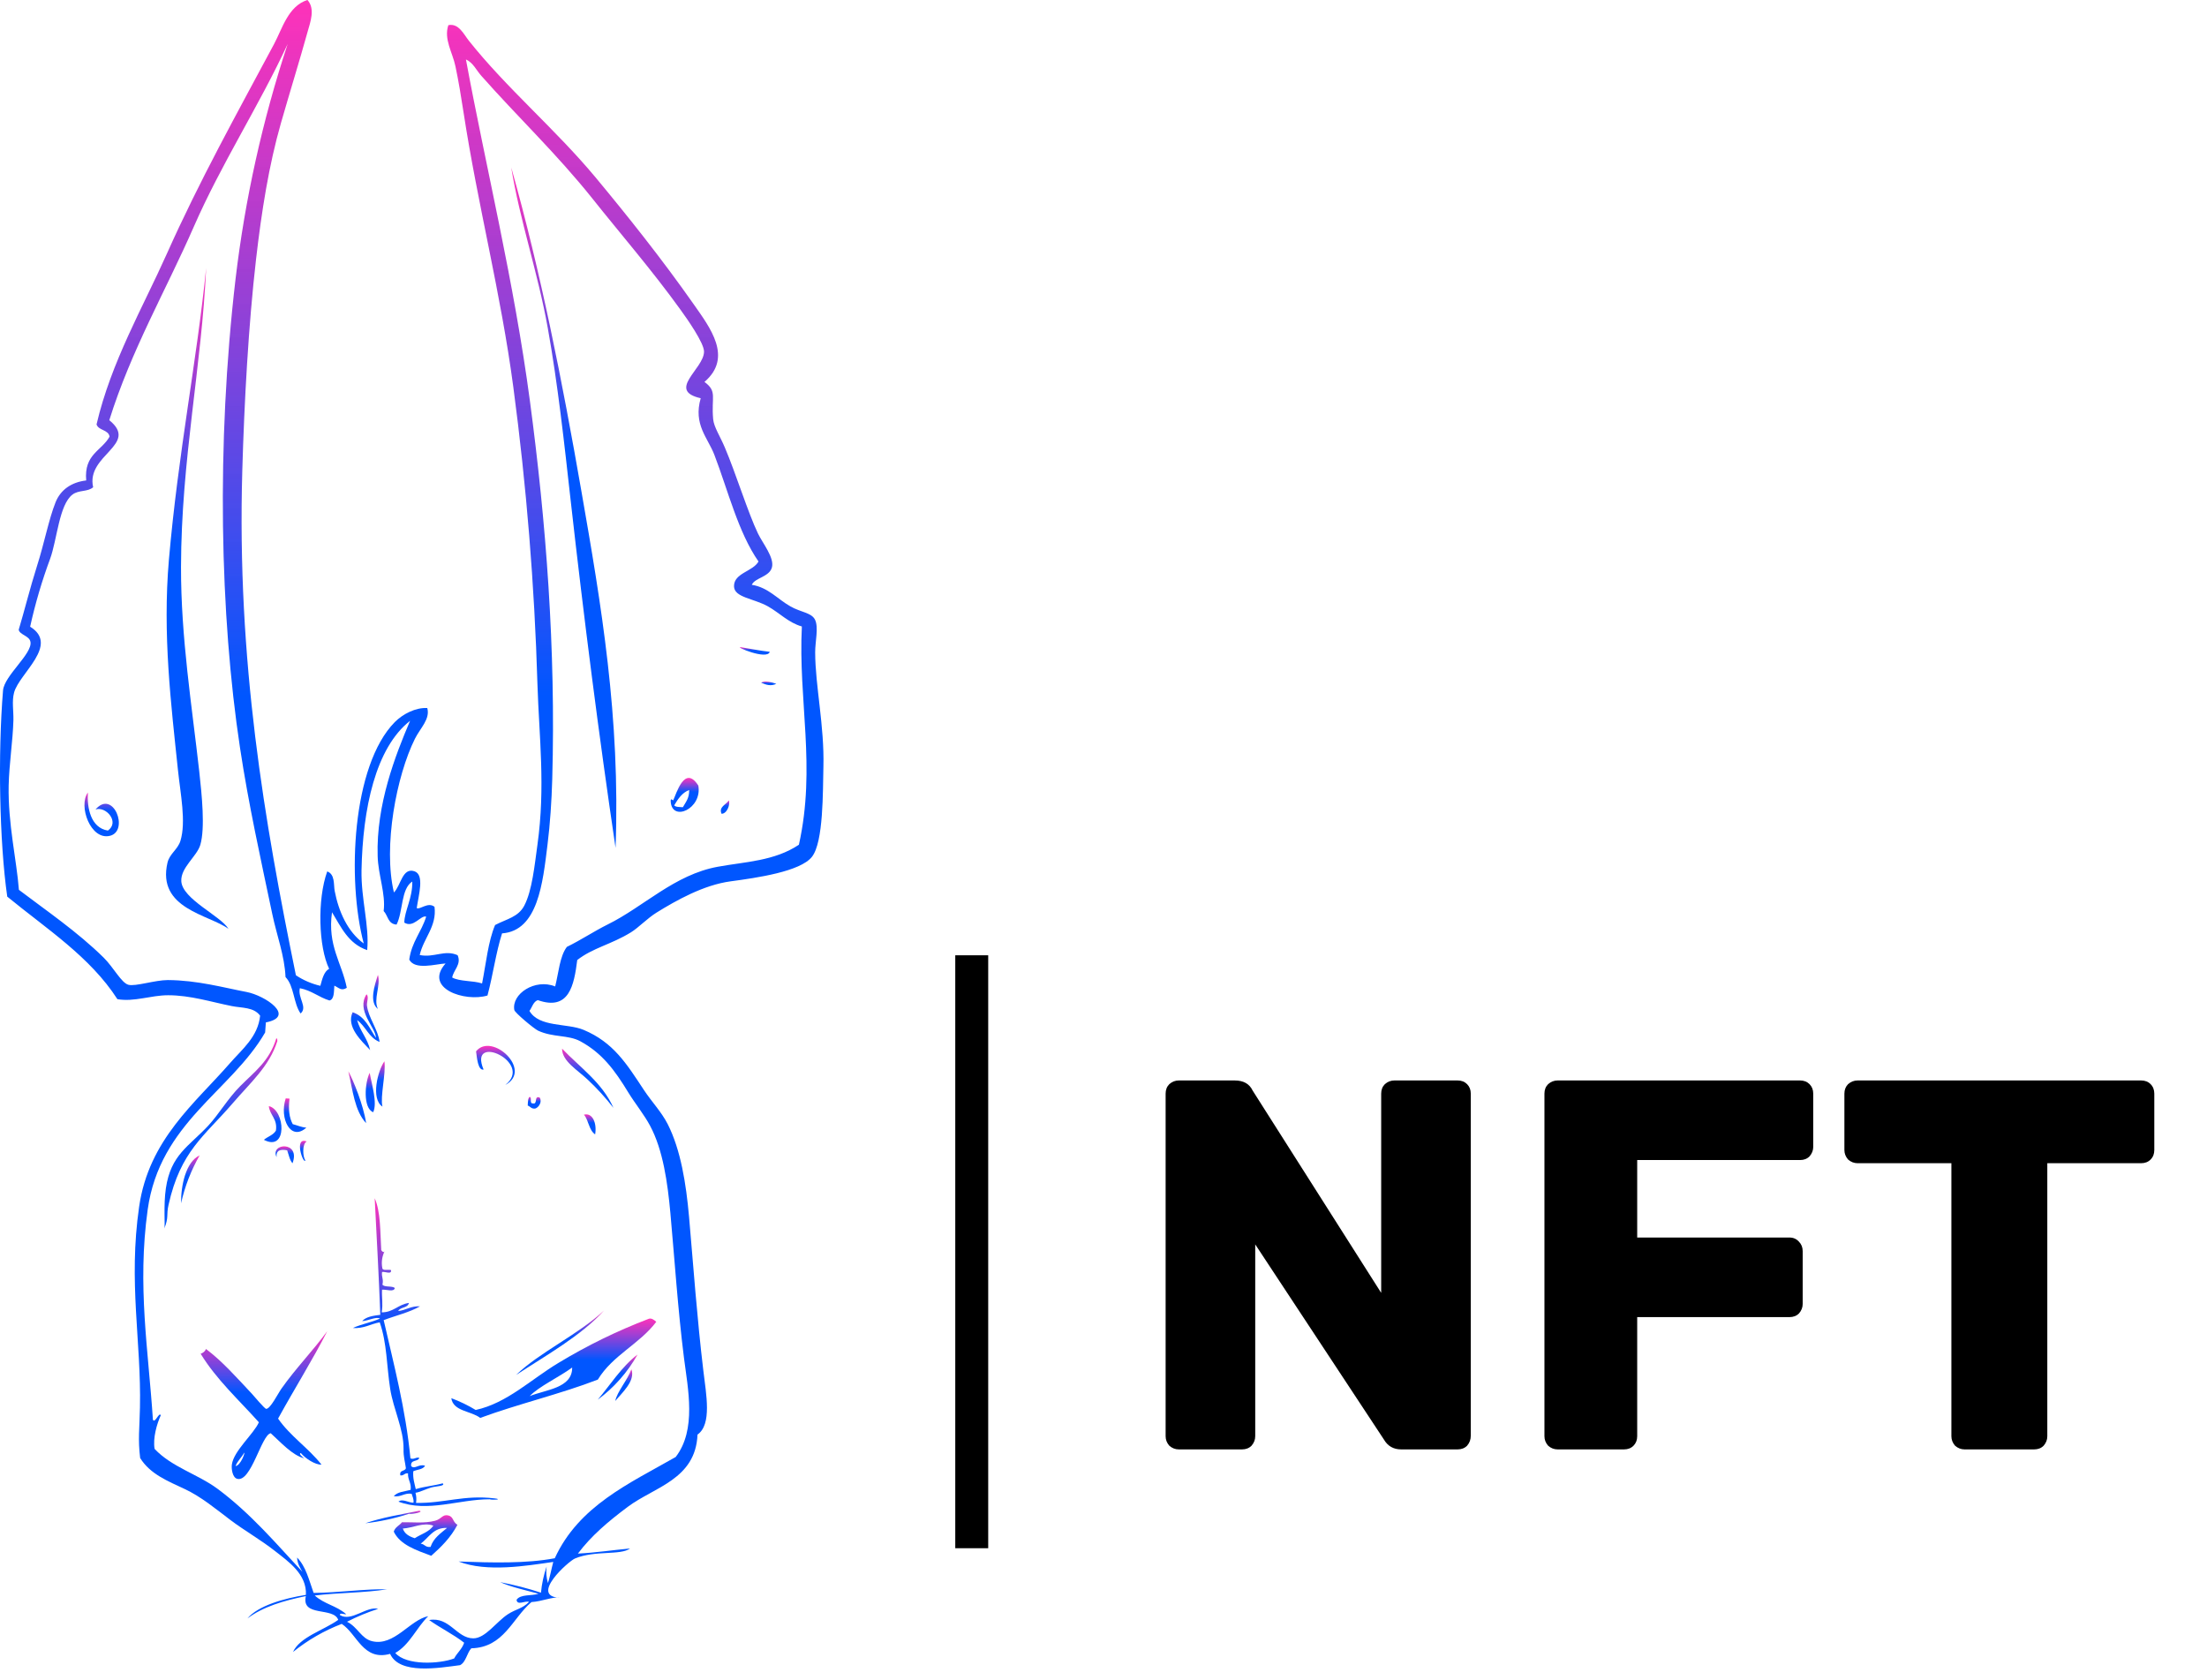 <svg width="67" height="51" viewBox="0 0 67 51" fill="none" xmlns="http://www.w3.org/2000/svg">
<g clip-path="url(#clip0)">
<path fill-rule="evenodd" clip-rule="evenodd" d="M23.368 19.787C23.296 20.053 22.261 19.613 22.495 19.648C22.639 19.669 23.086 19.759 23.368 19.787Z" fill="url(#paint0_linear)"/>
<path fill-rule="evenodd" clip-rule="evenodd" d="M23.109 20.726C23.203 20.647 23.47 20.721 23.567 20.759C23.399 20.838 23.263 20.791 23.109 20.726Z" fill="url(#paint1_linear)"/>
<path fill-rule="evenodd" clip-rule="evenodd" d="M21.2 23.848C21.323 24.557 20.394 24.966 20.361 24.326C20.354 24.202 20.432 24.314 20.439 24.293C20.533 24.097 20.784 23.2 21.2 23.848ZM20.467 24.448C20.512 24.504 20.63 24.497 20.731 24.505C20.814 24.353 20.927 24.236 20.922 23.982C20.706 24.064 20.584 24.253 20.467 24.448Z" fill="url(#paint2_linear)"/>
<path fill-rule="evenodd" clip-rule="evenodd" d="M22.125 24.298C22.175 24.412 22.074 24.705 21.905 24.704C21.812 24.493 22.044 24.43 22.125 24.298Z" fill="url(#paint3_linear)"/>
<path fill-rule="evenodd" clip-rule="evenodd" d="M11.473 29.595C11.566 29.917 11.326 30.335 11.473 30.63C11.201 30.417 11.372 29.91 11.473 29.595Z" fill="url(#paint4_linear)"/>
<path fill-rule="evenodd" clip-rule="evenodd" d="M11.414 31.508C11.402 31.179 10.806 30.682 11.127 30.183C11.208 30.261 11.127 30.417 11.141 30.53C11.183 30.897 11.479 31.256 11.523 31.63C11.193 31.499 11.105 31.157 10.842 30.968C10.932 31.307 11.161 31.526 11.237 31.878C10.977 31.603 10.501 31.171 10.705 30.729C11.088 30.858 11.216 31.216 11.414 31.508Z" fill="url(#paint5_linear)"/>
<path fill-rule="evenodd" clip-rule="evenodd" d="M8.388 31.522C8.425 31.522 8.414 31.57 8.42 31.601C8.179 32.373 7.59 32.877 7.061 33.496C6.202 34.493 5.48 34.943 5.116 36.578C5.044 36.892 5.13 36.946 4.988 37.294C5.02 37.214 4.958 36.596 5.036 36.072C5.187 35.05 5.73 34.807 6.325 34.169C6.638 33.833 6.919 33.345 7.292 32.973C7.743 32.519 8.173 32.218 8.388 31.522Z" fill="url(#paint6_linear)"/>
<path fill-rule="evenodd" clip-rule="evenodd" d="M11.67 32.218C11.72 32.605 11.536 33.288 11.61 33.594C11.251 33.355 11.466 32.508 11.67 32.218Z" fill="url(#paint7_linear)"/>
<path fill-rule="evenodd" clip-rule="evenodd" d="M11.223 32.568C11.283 32.913 11.463 33.483 11.329 33.764C11.014 33.639 11.075 32.862 11.223 32.568Z" fill="url(#paint8_linear)"/>
<path fill-rule="evenodd" clip-rule="evenodd" d="M16.078 33.297C16.163 33.319 16.058 33.506 16.179 33.496C16.332 33.536 16.203 33.249 16.383 33.319C16.468 33.447 16.355 33.623 16.244 33.654C16.123 33.664 16.101 33.589 16.021 33.562C16.028 33.46 16.022 33.343 16.078 33.297Z" fill="url(#paint9_linear)"/>
<path fill-rule="evenodd" clip-rule="evenodd" d="M18.067 34.437C17.874 34.306 17.873 34.008 17.727 33.838C17.993 33.769 18.125 34.106 18.067 34.437Z" fill="url(#paint10_linear)"/>
<path fill-rule="evenodd" clip-rule="evenodd" d="M8.674 33.344L8.789 33.352C8.748 33.674 8.781 33.931 8.887 34.126C9.025 34.161 9.138 34.219 9.3 34.232C8.828 34.66 8.473 33.958 8.674 33.344Z" fill="url(#paint11_linear)"/>
<path fill-rule="evenodd" clip-rule="evenodd" d="M8.161 33.578C8.662 33.695 8.733 34.981 8.011 34.602C8.127 34.502 8.298 34.459 8.376 34.322C8.43 33.962 8.191 33.859 8.161 33.578Z" fill="url(#paint12_linear)"/>
<path fill-rule="evenodd" clip-rule="evenodd" d="M8.88 35.314C8.79 35.214 8.768 35.053 8.717 34.919C8.52 34.884 8.376 34.911 8.396 35.126C8.188 34.695 9.136 34.628 8.88 35.314Z" fill="url(#paint13_linear)"/>
<path fill-rule="evenodd" clip-rule="evenodd" d="M6.061 35.074C5.8 35.528 5.61 36.018 5.497 36.529C5.49 35.985 5.644 35.267 6.061 35.074Z" fill="url(#paint14_linear)"/>
<path fill-rule="evenodd" clip-rule="evenodd" d="M19.923 40.127C19.41 40.807 18.602 41.136 18.149 41.881C17.004 42.322 15.736 42.618 14.578 43.044C14.302 42.829 13.758 42.848 13.701 42.445C13.958 42.541 14.206 42.661 14.441 42.803C15.397 42.594 16.121 41.872 16.959 41.371C17.829 40.844 18.745 40.397 19.696 40.035C19.768 40.008 19.855 40.062 19.923 40.127ZM16.081 42.382C16.567 42.184 17.377 42.143 17.37 41.515C16.968 41.809 16.363 42.088 16.081 42.382Z" fill="url(#paint15_linear)"/>
<path fill-rule="evenodd" clip-rule="evenodd" d="M13.886 46.29C13.684 46.676 13.393 46.962 13.091 47.23C12.63 47.056 12.15 46.9 11.954 46.497C11.996 46.354 12.126 46.31 12.205 46.211C12.525 46.205 12.885 46.251 13.207 46.166C13.408 46.114 13.428 45.967 13.602 46.003C13.775 46.04 13.729 46.189 13.886 46.29ZM12.229 46.402C12.28 46.561 12.419 46.643 12.592 46.696C12.781 46.571 13.026 46.509 13.156 46.315C12.85 46.202 12.539 46.386 12.229 46.402ZM12.771 46.862C12.897 46.874 12.91 46.981 13.071 46.96C13.164 46.683 13.382 46.548 13.572 46.383C13.154 46.367 13.02 46.681 12.771 46.862Z" fill="url(#paint16_linear)"/>
<path fill-rule="evenodd" clip-rule="evenodd" d="M16.987 48.504C16.81 48.46 16.458 48.615 16.134 48.635C15.55 49.131 15.3 50.013 14.308 50.038C14.173 50.181 14.148 50.458 13.966 50.55C13.325 50.633 12.13 50.844 11.843 50.207C11.025 50.433 10.841 49.602 10.374 49.297C9.839 49.502 9.34 49.79 8.895 50.15C9.098 49.696 9.826 49.491 10.268 49.175C10.125 48.772 9.139 49.103 9.285 48.453C8.617 48.591 7.988 48.773 7.511 49.132C7.833 48.746 8.608 48.526 9.287 48.416C9.317 47.785 8.75 47.401 8.347 47.084C7.926 46.752 7.413 46.459 6.996 46.144C6.545 45.803 6.107 45.437 5.606 45.202C5.105 44.966 4.56 44.754 4.255 44.262C4.184 43.689 4.236 43.377 4.249 42.728C4.292 40.724 3.891 38.931 4.224 36.631C4.518 34.589 5.928 33.486 6.99 32.265C7.342 31.86 7.832 31.477 7.897 30.833C7.701 30.568 7.344 30.604 7.038 30.542C6.418 30.419 5.782 30.213 5.105 30.213C4.576 30.213 4.08 30.421 3.564 30.332C2.736 29.044 1.407 28.194 0.22 27.219C-0.019 25.55 -0.066 22.881 0.092 20.961C0.128 20.512 0.988 19.845 0.925 19.487C0.892 19.296 0.598 19.276 0.568 19.117C0.734 18.57 0.906 17.868 1.129 17.163C1.343 16.495 1.482 15.759 1.687 15.247C1.842 14.863 2.172 14.638 2.617 14.585C2.546 13.786 3.083 13.691 3.326 13.256C3.296 13.041 2.987 13.072 2.931 12.883C3.373 10.989 4.339 9.329 5.064 7.706C6.057 5.483 7.19 3.449 8.316 1.345C8.573 0.865 8.746 0.187 9.333 -0.001C9.576 0.266 9.42 0.673 9.34 0.958C9.098 1.831 8.806 2.771 8.529 3.736C8.162 5.015 7.94 6.425 7.774 7.862C7.542 9.876 7.416 12.196 7.356 14.272C7.187 20.069 8.025 24.925 8.983 29.607C9.209 29.757 9.46 29.865 9.725 29.927C9.783 29.72 9.831 29.498 9.992 29.41C9.67 28.746 9.627 27.308 9.934 26.454C10.175 26.542 10.125 26.858 10.16 27.045C10.279 27.668 10.551 28.285 11.043 28.642C10.528 26.709 10.69 23.236 11.983 21.923C12.226 21.677 12.616 21.474 12.971 21.494C13.066 21.827 12.757 22.105 12.598 22.424C12.037 23.546 11.625 25.697 11.959 27.093C12.173 26.879 12.213 26.33 12.58 26.449C12.896 26.552 12.707 27.175 12.651 27.567C12.752 27.625 12.993 27.369 13.191 27.529C13.266 28.124 12.856 28.48 12.742 28.992C13.182 29.082 13.496 28.821 13.892 28.997C14.016 29.276 13.765 29.448 13.728 29.675C13.956 29.8 14.367 29.765 14.635 29.855C14.755 29.249 14.819 28.58 15.03 28.081C15.388 27.894 15.733 27.841 15.916 27.493C16.156 27.035 16.229 26.266 16.316 25.643C16.562 23.886 16.366 22.366 16.316 20.776C16.227 17.758 15.982 14.747 15.584 11.755C15.204 8.892 14.506 6.239 14.071 3.405C13.999 2.935 13.92 2.454 13.825 2.007C13.739 1.595 13.467 1.185 13.611 0.764C13.925 0.697 14.081 1.044 14.229 1.23C15.374 2.673 16.855 3.916 18.073 5.377C19.052 6.555 20.098 7.866 21.056 9.232C21.557 9.947 22.256 10.848 21.386 11.594C21.784 11.887 21.588 12.046 21.65 12.724C21.672 12.966 21.865 13.248 22.008 13.593C22.329 14.345 22.71 15.57 23.01 16.195C23.157 16.499 23.511 16.928 23.435 17.222C23.36 17.516 22.916 17.538 22.823 17.753C23.329 17.835 23.602 18.188 24.002 18.412C24.319 18.59 24.634 18.598 24.741 18.81C24.858 19.042 24.745 19.48 24.747 19.807C24.751 20.835 25.029 22.035 24.997 23.276C24.978 24.016 25.004 25.561 24.649 26.011C24.293 26.46 22.977 26.648 22.181 26.755C21.361 26.864 20.522 27.338 19.928 27.706C19.658 27.873 19.38 28.164 19.156 28.302C18.56 28.671 17.997 28.773 17.524 29.144C17.426 29.914 17.278 30.697 16.326 30.361C16.189 30.409 16.156 30.576 16.073 30.688C16.366 31.194 17.213 31.053 17.719 31.265C18.623 31.645 19.019 32.289 19.544 33.084C19.784 33.449 20.084 33.756 20.274 34.133C20.664 34.907 20.828 35.922 20.918 36.938C21.048 38.431 21.162 40.02 21.352 41.608C21.439 42.337 21.617 43.241 21.175 43.55C21.119 44.91 19.863 45.142 19.064 45.739C18.465 46.186 17.951 46.621 17.544 47.163C18.091 47.135 18.596 47.056 19.127 47.008C18.84 47.223 18.065 47.058 17.456 47.311C17.263 47.391 16.066 48.455 16.987 48.504ZM16.423 48.349C16.448 48.078 16.506 47.812 16.594 47.556C16.572 47.724 16.585 47.895 16.635 48.057C16.699 47.856 16.74 47.627 16.796 47.416C15.985 47.533 14.778 47.737 13.921 47.403C14.956 47.441 15.98 47.467 16.842 47.304C17.573 45.713 19.099 45.038 20.512 44.231C21.151 43.404 20.884 42.165 20.764 41.221C20.577 39.732 20.484 38.286 20.351 36.821C20.267 35.907 20.13 34.911 19.734 34.173C19.557 33.84 19.279 33.499 19.078 33.171C18.657 32.477 18.274 31.967 17.617 31.61C17.25 31.411 16.79 31.499 16.337 31.289C16.212 31.231 15.63 30.744 15.614 30.662C15.522 30.175 16.242 29.697 16.854 29.946C16.959 29.531 16.992 29.031 17.209 28.745C17.638 28.536 18.026 28.274 18.445 28.066C19.543 27.525 20.474 26.552 21.791 26.312C22.627 26.159 23.508 26.141 24.253 25.644C24.779 23.282 24.228 21.258 24.343 19.018C23.938 18.905 23.663 18.604 23.313 18.408C22.872 18.161 22.288 18.141 22.283 17.797C22.278 17.395 22.856 17.351 23.027 17.046C22.409 16.157 22.105 14.899 21.686 13.806C21.486 13.284 21.042 12.89 21.272 12.089C20.231 11.853 21.366 11.203 21.373 10.677C21.377 10.415 20.86 9.68 20.657 9.4C19.798 8.207 18.815 7.073 17.984 6.027C16.91 4.68 15.693 3.526 14.608 2.297C14.457 2.127 14.362 1.9 14.145 1.805C14.747 5.065 15.601 8.517 16.088 12.179C16.576 15.841 16.876 19.703 16.765 23.651C16.746 24.317 16.7 25.015 16.622 25.635C16.478 26.81 16.33 28.257 15.241 28.335C15.055 28.919 14.963 29.611 14.799 30.221C14.112 30.427 12.852 30.006 13.527 29.248C13.217 29.267 12.596 29.458 12.424 29.131C12.5 28.586 12.795 28.293 12.938 27.826C12.771 27.774 12.555 28.184 12.274 28.008C12.277 27.656 12.528 27.264 12.516 26.761C12.17 26.98 12.238 27.677 12.039 28.068C11.771 28.05 11.78 27.791 11.647 27.657C11.714 27.136 11.48 26.563 11.465 25.991C11.417 24.425 12.004 22.927 12.449 21.882C11.398 22.705 11.012 24.555 10.975 26.416C10.958 27.293 11.217 28.103 11.147 28.843C10.574 28.649 10.356 28.145 10.079 27.693C9.936 28.71 10.377 29.224 10.528 29.987C10.362 30.092 10.299 29.992 10.15 29.922C10.135 30.111 10.15 30.335 10.002 30.372C9.676 30.273 9.465 30.07 9.103 29.999C9.032 30.292 9.348 30.575 9.125 30.767C8.906 30.455 8.932 29.933 8.668 29.661C8.64 29.012 8.401 28.394 8.267 27.753C7.912 26.063 7.547 24.427 7.286 22.7C6.679 18.695 6.561 13.506 7.151 8.467C7.438 6.043 7.968 3.653 8.733 1.335C7.859 3.224 6.721 4.967 5.884 6.882C5.047 8.796 3.978 10.639 3.318 12.756C4.235 13.5 2.602 13.807 2.828 14.791C2.661 14.94 2.391 14.867 2.199 15.015C1.795 15.324 1.735 16.375 1.523 16.96C1.273 17.633 1.07 18.323 0.915 19.025C1.809 19.58 0.589 20.434 0.428 21.022C0.356 21.289 0.414 21.582 0.407 21.864C0.389 22.5 0.278 23.181 0.263 23.847C0.24 25.011 0.504 26.103 0.574 27.013C1.396 27.638 2.354 28.288 3.151 29.075C3.446 29.368 3.685 29.837 3.897 29.895C4.11 29.953 4.704 29.752 5.095 29.752C5.986 29.757 6.781 29.98 7.485 30.114C8.051 30.222 8.995 30.858 8.071 31.038L8.049 31.343C7.014 33.132 4.851 34.082 4.483 36.724C4.162 39.035 4.506 41.007 4.642 43.099C4.706 43.223 4.829 42.853 4.881 42.963C4.763 43.224 4.637 43.654 4.693 43.984C5.211 44.536 6.002 44.751 6.601 45.194C7.608 45.94 8.396 46.874 9.181 47.717C9.109 47.59 9.027 47.468 9.02 47.283C9.286 47.554 9.383 47.971 9.521 48.357C10.267 48.35 11.105 48.23 11.752 48.247C11.06 48.357 10.265 48.348 9.554 48.435C9.857 48.705 10.194 48.733 10.51 49.002C10.453 49.019 10.316 48.944 10.317 49.027C10.66 49.249 11.133 48.747 11.48 48.841C11.155 48.945 10.838 49.076 10.535 49.232C10.861 49.392 10.964 49.744 11.298 49.823C11.971 49.983 12.443 49.173 13.001 49.063C12.643 49.411 12.44 49.929 11.999 50.18C12.337 50.566 13.34 50.516 13.788 50.346C13.877 50.173 14.024 50.068 14.091 49.869C13.765 49.614 13.367 49.422 13.028 49.18C13.653 49.071 13.857 49.733 14.368 49.736C14.736 49.736 15.066 49.235 15.417 49.005C15.662 48.846 15.867 48.832 16.061 48.629C15.94 48.585 15.699 48.752 15.682 48.564C15.805 48.389 16.135 48.453 16.347 48.382C15.952 48.271 15.529 48.184 15.184 48.03C15.603 48.11 16.017 48.217 16.423 48.349Z" fill="url(#paint17_linear)"/>
<path fill-rule="evenodd" clip-rule="evenodd" d="M18.687 25.739C18.179 22.319 17.723 18.738 17.327 15.218C17.128 13.432 16.934 11.658 16.629 9.954C16.329 8.272 15.78 6.691 15.52 5.083C16.42 8.275 17.067 11.561 17.654 14.934C18.247 18.328 18.837 21.783 18.687 25.739Z" fill="url(#paint18_linear)"/>
<path fill-rule="evenodd" clip-rule="evenodd" d="M6.258 8.138C6.127 11.088 5.502 13.961 5.495 17.208C5.491 19.365 5.827 21.431 6.049 23.419C6.13 24.15 6.229 25.137 6.082 25.645C5.98 25.998 5.479 26.337 5.504 26.754C5.537 27.297 6.702 27.804 6.936 28.198C6.349 27.763 4.756 27.593 5.085 26.187C5.149 25.917 5.397 25.788 5.478 25.525C5.654 24.947 5.478 24.101 5.402 23.373C5.195 21.387 4.931 19.269 5.128 16.989C5.407 13.768 5.974 10.964 6.258 8.138Z" fill="url(#paint19_linear)"/>
<path fill-rule="evenodd" clip-rule="evenodd" d="M2.668 24.059C2.638 24.51 2.749 25.132 3.276 25.214C3.643 24.953 3.215 24.466 2.9 24.574C3.437 23.945 3.93 25.223 3.341 25.372C2.752 25.522 2.369 24.462 2.668 24.059Z" fill="url(#paint20_linear)"/>
<path fill-rule="evenodd" clip-rule="evenodd" d="M17.064 31.835C17.611 32.407 18.288 32.872 18.623 33.633C18.385 33.326 18.124 33.038 17.84 32.774C17.537 32.484 17.06 32.214 17.064 31.835Z" fill="url(#paint21_linear)"/>
<path fill-rule="evenodd" clip-rule="evenodd" d="M14.452 31.916C14.93 31.319 16.192 32.489 15.337 32.938C16.224 32.258 14.198 31.329 14.681 32.469C14.512 32.505 14.48 32.119 14.452 31.916Z" fill="url(#paint22_linear)"/>
<path fill-rule="evenodd" clip-rule="evenodd" d="M10.575 32.521C10.722 32.789 11.03 33.534 11.115 34.096C10.763 33.721 10.708 33.086 10.575 32.521Z" fill="url(#paint23_linear)"/>
<path fill-rule="evenodd" clip-rule="evenodd" d="M9.311 34.652C9.168 34.723 9.19 35.124 9.27 35.224C9.215 35.371 8.908 34.497 9.311 34.652Z" fill="url(#paint24_linear)"/>
<path fill-rule="evenodd" clip-rule="evenodd" d="M13.439 45.03C13.534 45.116 13.23 45.115 13.085 45.158C12.922 45.207 12.727 45.306 12.613 45.316C12.641 45.416 12.647 45.521 12.63 45.624C13.479 45.641 14.084 45.374 15.016 45.487C15.274 45.517 14.968 45.545 14.861 45.514C13.934 45.514 12.983 45.922 12.096 45.586C12.217 45.484 12.409 45.623 12.553 45.618C12.566 45.5 12.52 45.433 12.496 45.346C12.268 45.317 12.182 45.452 11.954 45.422C12.063 45.286 12.281 45.279 12.466 45.229C12.495 45.014 12.375 44.926 12.387 44.728C12.276 44.71 12.264 44.806 12.153 44.788C12.119 44.611 12.296 44.677 12.322 44.57C12.296 44.368 12.245 44.229 12.251 43.989C12.259 43.387 11.942 42.784 11.845 42.159C11.738 41.474 11.748 40.766 11.528 40.143C11.248 40.191 11.053 40.337 10.711 40.315C10.966 40.197 11.278 40.143 11.536 40.028C11.417 39.961 11.168 40.1 10.994 40.105C11.116 39.97 11.33 39.942 11.545 39.914C11.502 38.752 11.437 37.599 11.375 36.375C11.557 36.79 11.54 37.377 11.572 37.922C11.557 37.968 11.672 38.065 11.684 37.968C11.598 38.132 11.571 38.319 11.607 38.5C11.618 38.586 11.794 38.529 11.871 38.557C11.892 38.704 11.688 38.593 11.599 38.614C11.575 38.766 11.651 38.829 11.61 38.998C11.673 39.087 11.908 39.026 11.986 39.102C11.957 39.233 11.733 39.14 11.599 39.151C11.586 39.389 11.632 39.575 11.588 39.84C11.946 39.84 12.089 39.597 12.414 39.554C12.377 39.718 12.155 39.668 12.089 39.799C12.33 39.774 12.477 39.64 12.752 39.656C12.425 39.844 12.015 39.935 11.648 40.076C11.959 41.441 12.314 42.767 12.46 44.274C12.591 44.314 12.611 44.228 12.73 44.255C12.69 44.388 12.454 44.295 12.482 44.506C12.584 44.62 12.723 44.428 12.904 44.497C12.838 44.614 12.666 44.608 12.546 44.664C12.53 44.879 12.584 45.036 12.622 45.206C12.877 45.126 13.177 45.102 13.439 45.03Z" fill="url(#paint25_linear)"/>
<path fill-rule="evenodd" clip-rule="evenodd" d="M18.337 39.783C17.67 40.529 16.582 41.143 15.667 41.74C16.382 41.05 17.549 40.521 18.337 39.783Z" fill="url(#paint26_linear)"/>
<path fill-rule="evenodd" clip-rule="evenodd" d="M19.354 41.122C19.052 41.659 18.639 42.126 18.144 42.492C18.473 42.114 18.881 41.471 19.354 41.122Z" fill="url(#paint27_linear)"/>
<path fill-rule="evenodd" clip-rule="evenodd" d="M19.168 41.569C19.298 41.919 18.875 42.289 18.678 42.53C18.733 42.249 19.044 41.907 19.168 41.569Z" fill="url(#paint28_linear)"/>
<path fill-rule="evenodd" clip-rule="evenodd" d="M9.935 40.411C9.521 41.228 8.922 42.188 8.442 43.065C8.808 43.595 9.365 43.959 9.76 44.462C9.569 44.472 9.266 44.272 9.134 44.111C9.049 44.131 9.197 44.243 9.238 44.271C8.873 44.182 8.516 43.776 8.219 43.509C7.937 43.555 7.626 45.008 7.2 44.893C7.057 44.854 7.021 44.591 7.039 44.459C7.096 44.042 7.705 43.529 7.859 43.177C7.252 42.498 6.571 41.881 6.091 41.096C6.127 41.085 6.16 41.067 6.189 41.042C6.217 41.018 6.239 40.987 6.254 40.952C6.755 41.33 7.167 41.8 7.652 42.317C7.695 42.362 8.033 42.769 8.081 42.769C8.209 42.769 8.43 42.317 8.547 42.151C8.974 41.543 9.523 40.979 9.935 40.411ZM7.151 44.506C7.304 44.492 7.454 44.077 7.41 44.103C7.335 44.25 7.212 44.342 7.151 44.506Z" fill="url(#paint29_linear)"/>
<path fill-rule="evenodd" clip-rule="evenodd" d="M12.728 45.862C12.886 45.895 12.531 45.972 12.414 45.955C11.984 46.095 11.54 46.191 11.09 46.242C11.594 46.068 12.17 45.975 12.728 45.862Z" fill="url(#paint30_linear)"/>
</g>
<path d="M35.786 44C35.679 44 35.583 43.963 35.498 43.888C35.423 43.803 35.386 43.707 35.386 43.6V33.2C35.386 33.083 35.423 32.987 35.498 32.912C35.583 32.837 35.679 32.8 35.786 32.8H37.482C37.748 32.8 37.93 32.901 38.026 33.104L41.93 39.248V33.2C41.93 33.083 41.967 32.987 42.042 32.912C42.127 32.837 42.223 32.8 42.33 32.8H44.25C44.367 32.8 44.463 32.837 44.538 32.912C44.612 32.987 44.65 33.083 44.65 33.2V43.584C44.65 43.701 44.612 43.803 44.538 43.888C44.463 43.963 44.367 44 44.25 44H42.538C42.303 44 42.127 43.899 42.01 43.696L38.106 37.776V43.6C38.106 43.707 38.068 43.803 37.994 43.888C37.919 43.963 37.823 44 37.706 44H35.786ZM47.286 44C47.179 44 47.083 43.963 46.998 43.888C46.923 43.803 46.886 43.707 46.886 43.6V33.2C46.886 33.083 46.923 32.987 46.998 32.912C47.083 32.837 47.179 32.8 47.286 32.8H54.646C54.763 32.8 54.859 32.837 54.934 32.912C55.008 32.987 55.046 33.083 55.046 33.2V34.816C55.046 34.923 55.008 35.019 54.934 35.104C54.859 35.179 54.763 35.216 54.646 35.216H49.702V37.568H54.326C54.443 37.568 54.539 37.611 54.614 37.696C54.688 37.771 54.726 37.867 54.726 37.984V39.584C54.726 39.691 54.688 39.787 54.614 39.872C54.539 39.947 54.443 39.984 54.326 39.984H49.702V43.6C49.702 43.717 49.664 43.813 49.59 43.888C49.515 43.963 49.419 44 49.302 44H47.286ZM59.64 44C59.534 44 59.438 43.963 59.352 43.888C59.278 43.803 59.24 43.707 59.24 43.6V35.312H56.392C56.286 35.312 56.19 35.275 56.104 35.2C56.03 35.115 55.992 35.019 55.992 34.912V33.2C55.992 33.083 56.03 32.987 56.104 32.912C56.19 32.837 56.286 32.8 56.392 32.8H65C65.118 32.8 65.214 32.837 65.288 32.912C65.363 32.987 65.4 33.083 65.4 33.2V34.912C65.4 35.029 65.363 35.125 65.288 35.2C65.214 35.275 65.118 35.312 65 35.312H62.152V43.6C62.152 43.707 62.115 43.803 62.04 43.888C61.966 43.963 61.87 44 61.752 44H59.64Z" fill="black"/>
<line x1="29.5" y1="29" x2="29.5" y2="47" stroke="black"/>
<defs>
<linearGradient id="paint0_linear" x1="22.915" y1="19.646" x2="22.915" y2="19.873" gradientUnits="userSpaceOnUse">
<stop stop-color="#FF20B3" stop-opacity="0.92"/>
<stop offset="0.417" stop-color="#0056FF"/>
</linearGradient>
<linearGradient id="paint1_linear" x1="23.338" y1="20.691" x2="23.338" y2="20.801" gradientUnits="userSpaceOnUse">
<stop stop-color="#FF20B3" stop-opacity="0.92"/>
<stop offset="0.417" stop-color="#0056FF"/>
</linearGradient>
<linearGradient id="paint2_linear" x1="20.786" y1="23.617" x2="20.786" y2="24.644" gradientUnits="userSpaceOnUse">
<stop stop-color="#FF20B3" stop-opacity="0.92"/>
<stop offset="0.417" stop-color="#0056FF"/>
</linearGradient>
<linearGradient id="paint3_linear" x1="22.011" y1="24.298" x2="22.011" y2="24.704" gradientUnits="userSpaceOnUse">
<stop stop-color="#FF20B3" stop-opacity="0.92"/>
<stop offset="0.417" stop-color="#0056FF"/>
</linearGradient>
<linearGradient id="paint4_linear" x1="11.411" y1="29.595" x2="11.411" y2="30.63" gradientUnits="userSpaceOnUse">
<stop stop-color="#FF20B3" stop-opacity="0.92"/>
<stop offset="0.417" stop-color="#0056FF"/>
</linearGradient>
<linearGradient id="paint5_linear" x1="11.089" y1="30.183" x2="11.089" y2="31.878" gradientUnits="userSpaceOnUse">
<stop stop-color="#FF20B3" stop-opacity="0.92"/>
<stop offset="0.417" stop-color="#0056FF"/>
</linearGradient>
<linearGradient id="paint6_linear" x1="6.704" y1="31.522" x2="6.704" y2="37.294" gradientUnits="userSpaceOnUse">
<stop stop-color="#FF20B3" stop-opacity="0.92"/>
<stop offset="0.417" stop-color="#0056FF"/>
</linearGradient>
<linearGradient id="paint7_linear" x1="11.548" y1="32.218" x2="11.548" y2="33.594" gradientUnits="userSpaceOnUse">
<stop stop-color="#FF20B3" stop-opacity="0.92"/>
<stop offset="0.417" stop-color="#0056FF"/>
</linearGradient>
<linearGradient id="paint8_linear" x1="11.24" y1="32.568" x2="11.24" y2="33.764" gradientUnits="userSpaceOnUse">
<stop stop-color="#FF20B3" stop-opacity="0.92"/>
<stop offset="0.417" stop-color="#0056FF"/>
</linearGradient>
<linearGradient id="paint9_linear" x1="16.217" y1="33.297" x2="16.217" y2="33.655" gradientUnits="userSpaceOnUse">
<stop stop-color="#FF20B3" stop-opacity="0.92"/>
<stop offset="0.417" stop-color="#0056FF"/>
</linearGradient>
<linearGradient id="paint10_linear" x1="17.904" y1="33.829" x2="17.904" y2="34.437" gradientUnits="userSpaceOnUse">
<stop stop-color="#FF20B3" stop-opacity="0.92"/>
<stop offset="0.417" stop-color="#0056FF"/>
</linearGradient>
<linearGradient id="paint11_linear" x1="8.959" y1="33.344" x2="8.959" y2="34.363" gradientUnits="userSpaceOnUse">
<stop stop-color="#FF20B3" stop-opacity="0.92"/>
<stop offset="0.417" stop-color="#0056FF"/>
</linearGradient>
<linearGradient id="paint12_linear" x1="8.278" y1="33.578" x2="8.278" y2="34.672" gradientUnits="userSpaceOnUse">
<stop stop-color="#FF20B3" stop-opacity="0.92"/>
<stop offset="0.417" stop-color="#0056FF"/>
</linearGradient>
<linearGradient id="paint13_linear" x1="8.645" y1="34.8" x2="8.645" y2="35.314" gradientUnits="userSpaceOnUse">
<stop stop-color="#FF20B3" stop-opacity="0.92"/>
<stop offset="0.417" stop-color="#0056FF"/>
</linearGradient>
<linearGradient id="paint14_linear" x1="5.779" y1="35.074" x2="5.779" y2="36.529" gradientUnits="userSpaceOnUse">
<stop stop-color="#FF20B3" stop-opacity="0.92"/>
<stop offset="0.417" stop-color="#0056FF"/>
</linearGradient>
<linearGradient id="paint15_linear" x1="16.812" y1="40.028" x2="16.812" y2="43.044" gradientUnits="userSpaceOnUse">
<stop stop-color="#FF20B3" stop-opacity="0.92"/>
<stop offset="0.417" stop-color="#0056FF"/>
</linearGradient>
<linearGradient id="paint16_linear" x1="12.92" y1="45.998" x2="12.92" y2="47.23" gradientUnits="userSpaceOnUse">
<stop stop-color="#FF20B3" stop-opacity="0.92"/>
<stop offset="0.417" stop-color="#0056FF"/>
</linearGradient>
<linearGradient id="paint17_linear" x1="12.5" y1="-0.001" x2="12.5" y2="50.651" gradientUnits="userSpaceOnUse">
<stop stop-color="#FF20B3" stop-opacity="0.92"/>
<stop offset="0.417" stop-color="#0056FF"/>
</linearGradient>
<linearGradient id="paint18_linear" x1="17.115" y1="5.083" x2="17.115" y2="25.739" gradientUnits="userSpaceOnUse">
<stop stop-color="#FF20B3" stop-opacity="0.92"/>
<stop offset="0.417" stop-color="#0056FF"/>
</linearGradient>
<linearGradient id="paint19_linear" x1="5.988" y1="8.138" x2="5.988" y2="28.198" gradientUnits="userSpaceOnUse">
<stop stop-color="#FF20B3" stop-opacity="0.92"/>
<stop offset="0.417" stop-color="#0056FF"/>
</linearGradient>
<linearGradient id="paint20_linear" x1="3.086" y1="24.059" x2="3.086" y2="25.387" gradientUnits="userSpaceOnUse">
<stop stop-color="#FF20B3" stop-opacity="0.92"/>
<stop offset="0.417" stop-color="#0056FF"/>
</linearGradient>
<linearGradient id="paint21_linear" x1="17.843" y1="31.835" x2="17.843" y2="33.633" gradientUnits="userSpaceOnUse">
<stop stop-color="#FF20B3" stop-opacity="0.92"/>
<stop offset="0.417" stop-color="#0056FF"/>
</linearGradient>
<linearGradient id="paint22_linear" x1="15.039" y1="31.75" x2="15.039" y2="32.938" gradientUnits="userSpaceOnUse">
<stop stop-color="#FF20B3" stop-opacity="0.92"/>
<stop offset="0.417" stop-color="#0056FF"/>
</linearGradient>
<linearGradient id="paint23_linear" x1="10.845" y1="32.521" x2="10.845" y2="34.096" gradientUnits="userSpaceOnUse">
<stop stop-color="#FF20B3" stop-opacity="0.92"/>
<stop offset="0.417" stop-color="#0056FF"/>
</linearGradient>
<linearGradient id="paint24_linear" x1="9.209" y1="34.633" x2="9.209" y2="35.241" gradientUnits="userSpaceOnUse">
<stop stop-color="#FF20B3" stop-opacity="0.92"/>
<stop offset="0.417" stop-color="#0056FF"/>
</linearGradient>
<linearGradient id="paint25_linear" x1="12.914" y1="36.375" x2="12.914" y2="45.719" gradientUnits="userSpaceOnUse">
<stop stop-color="#FF20B3" stop-opacity="0.92"/>
<stop offset="0.417" stop-color="#0056FF"/>
</linearGradient>
<linearGradient id="paint26_linear" x1="17.002" y1="39.783" x2="17.002" y2="41.74" gradientUnits="userSpaceOnUse">
<stop stop-color="#FF20B3" stop-opacity="0.92"/>
<stop offset="0.417" stop-color="#0056FF"/>
</linearGradient>
<linearGradient id="paint27_linear" x1="18.749" y1="41.122" x2="18.749" y2="42.492" gradientUnits="userSpaceOnUse">
<stop stop-color="#FF20B3" stop-opacity="0.92"/>
<stop offset="0.417" stop-color="#0056FF"/>
</linearGradient>
<linearGradient id="paint28_linear" x1="18.935" y1="41.569" x2="18.935" y2="42.53" gradientUnits="userSpaceOnUse">
<stop stop-color="#FF20B3" stop-opacity="0.92"/>
<stop offset="0.417" stop-color="#0056FF"/>
</linearGradient>
<linearGradient id="paint29_linear" x1="8.013" y1="40.411" x2="8.013" y2="44.9" gradientUnits="userSpaceOnUse">
<stop stop-color="#FF20B3" stop-opacity="0.92"/>
<stop offset="0.417" stop-color="#0056FF"/>
</linearGradient>
<linearGradient id="paint30_linear" x1="11.929" y1="45.862" x2="11.929" y2="46.242" gradientUnits="userSpaceOnUse">
<stop stop-color="#FF20B3" stop-opacity="0.92"/>
<stop offset="0.417" stop-color="#0056FF"/>
</linearGradient>
<clipPath id="clip0">
<rect width="25" height="50.652" fill="white"/>
</clipPath>
</defs>
</svg>

